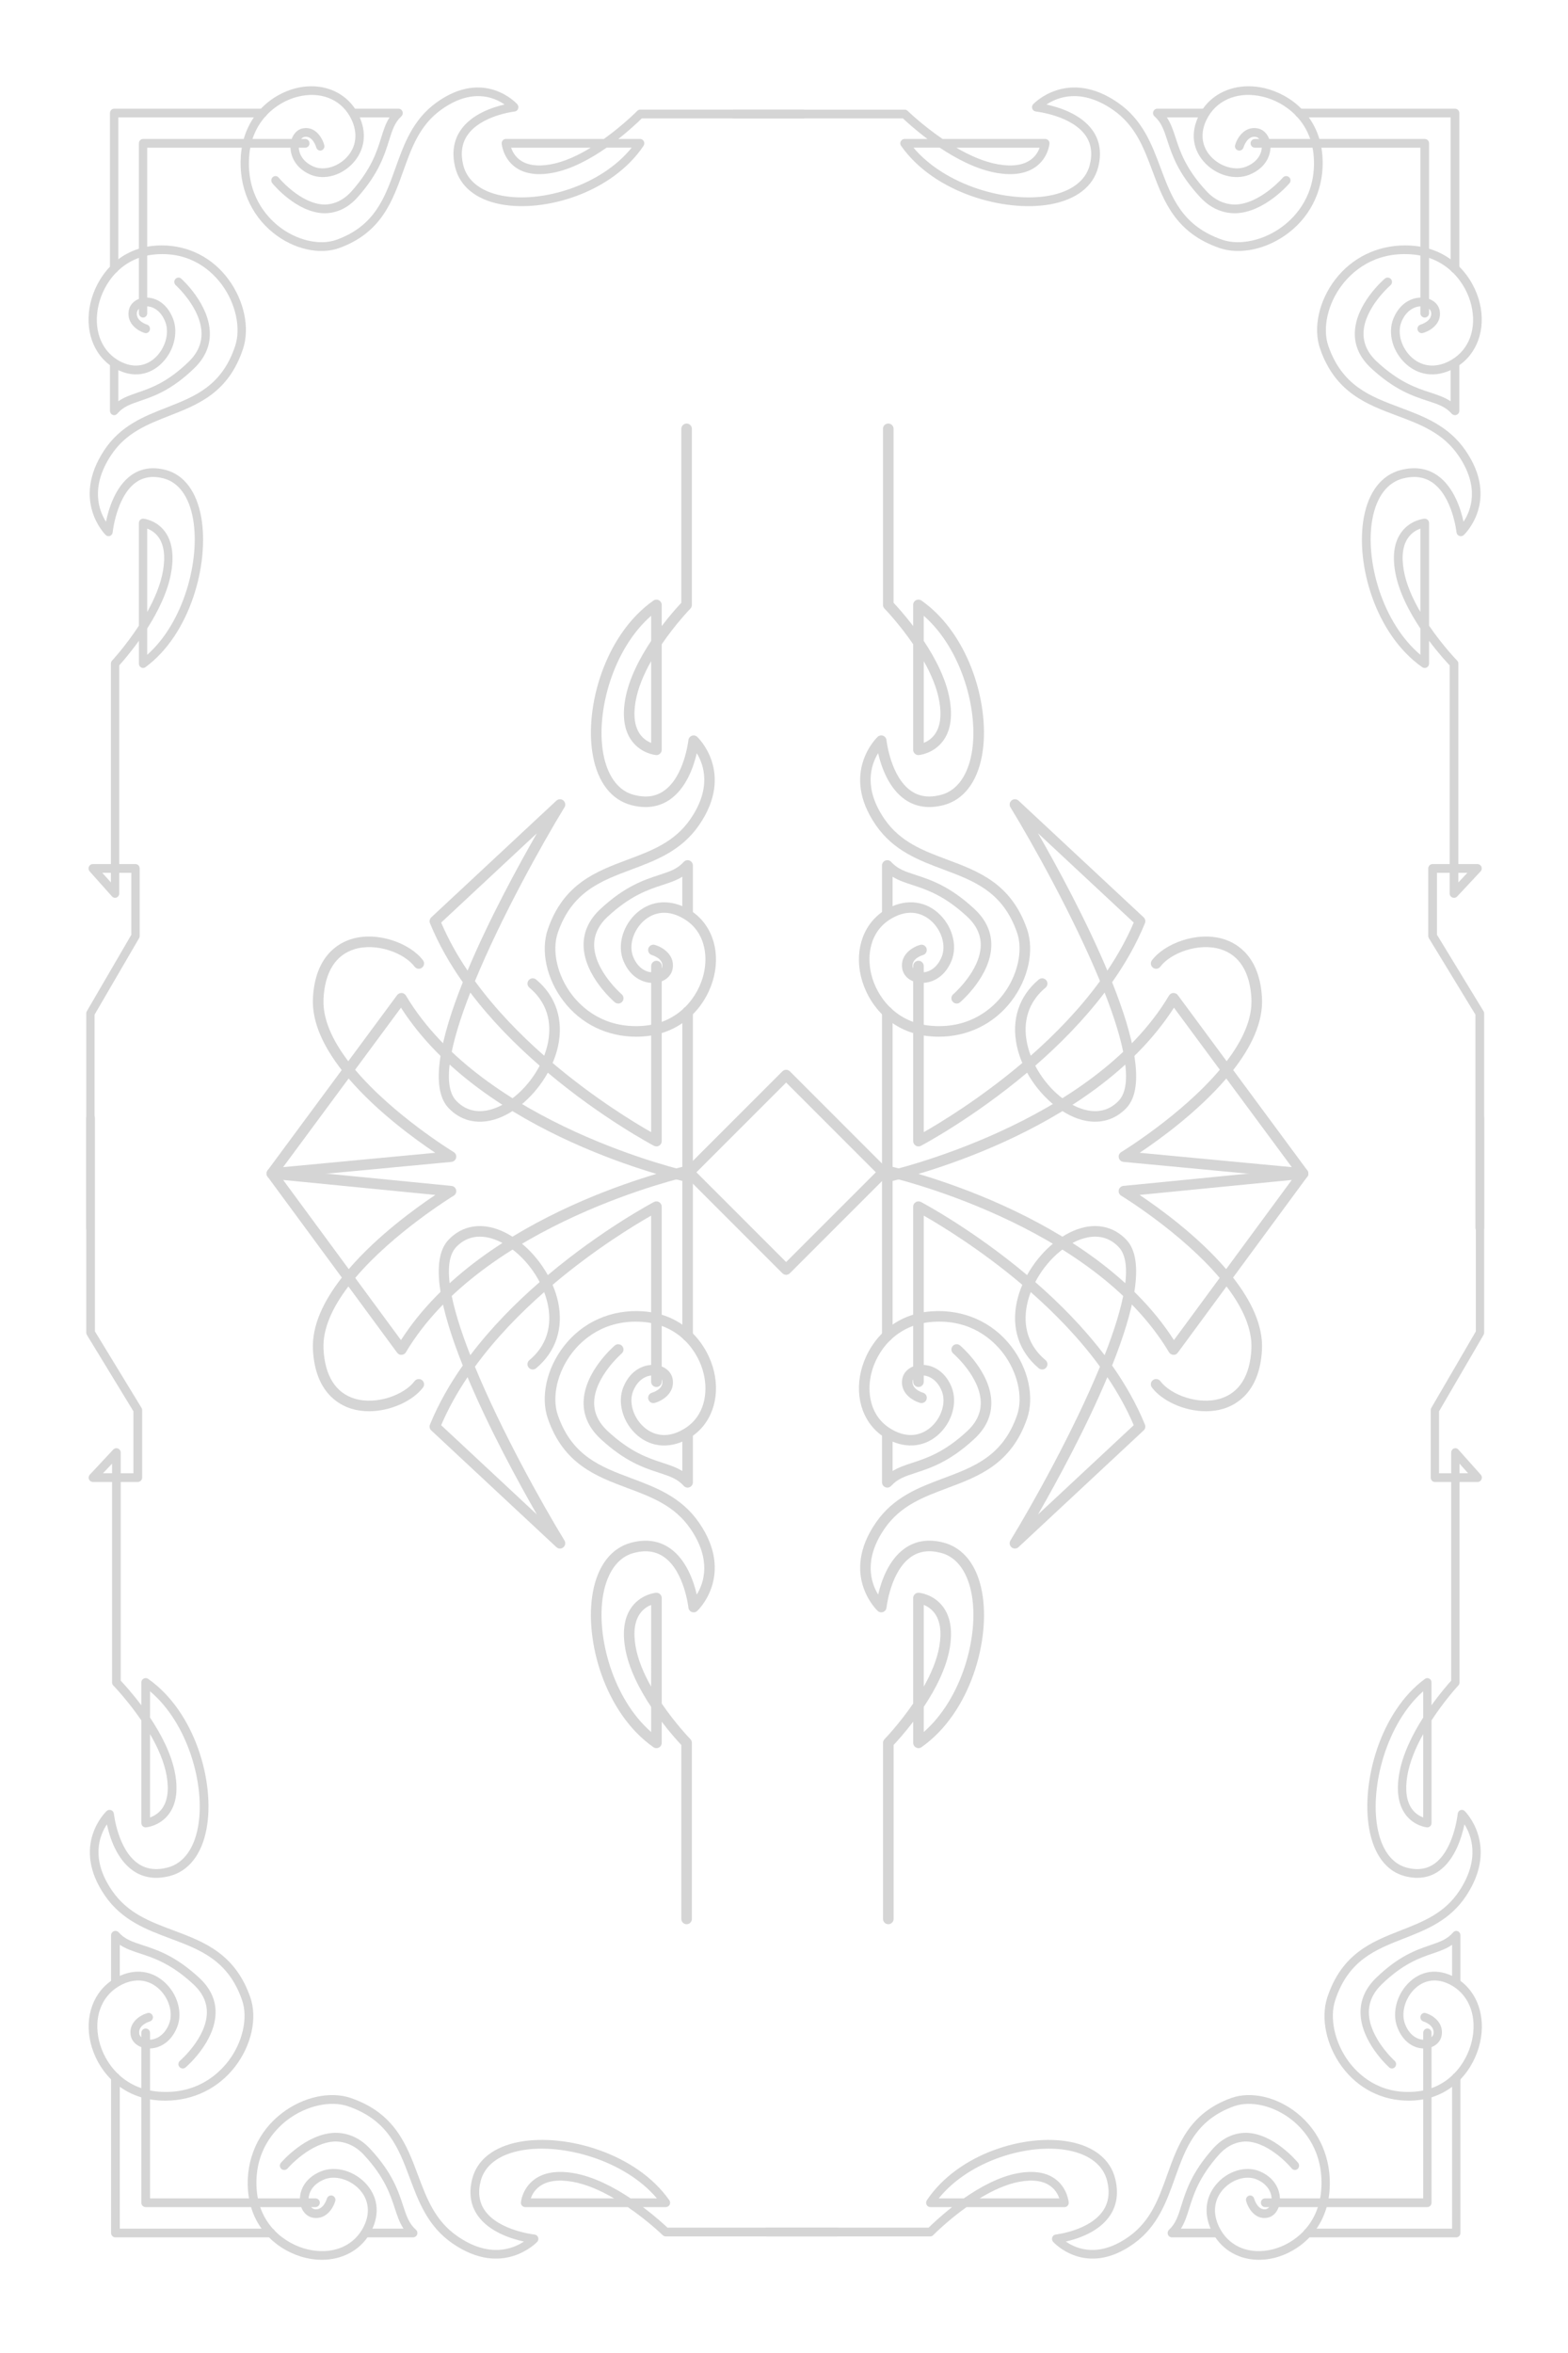 <svg width="200" height="300" viewBox="0 0 200 300" fill="none" xmlns="http://www.w3.org/2000/svg">
<path d="M21.093 267.825C20.805 267.825 20.515 267.816 20.223 267.796C15.03 267.428 12.309 263.61 11.558 260.452C10.752 257.073 11.933 253.872 14.563 252.299C16.79 250.972 19.09 251.089 20.874 252.622C22.633 254.133 23.352 256.603 22.579 258.493C21.684 260.691 19.916 261.307 18.673 261.152C17.59 261.025 16.801 260.358 16.664 259.457C16.407 257.793 17.953 256.901 18.804 256.661C19.099 256.575 19.404 256.75 19.488 257.045C19.571 257.338 19.401 257.645 19.107 257.729C19.044 257.748 17.591 258.182 17.762 259.288C17.82 259.676 18.239 259.981 18.803 260.05C19.656 260.145 20.891 259.693 21.552 258.076C22.138 256.638 21.536 254.657 20.15 253.465C18.752 252.264 16.924 252.186 15.132 253.256C12.892 254.593 11.937 257.252 12.638 260.196C13.303 262.987 15.709 266.363 20.302 266.687C25.121 267.034 27.89 264.395 29.118 262.794C30.952 260.4 31.661 257.274 30.876 255.013C29.112 249.918 25.523 248.578 21.725 247.156C18.698 246.024 15.57 244.854 13.395 241.705C8.951 235.274 13.554 230.941 13.601 230.899C13.755 230.757 13.979 230.715 14.173 230.788C14.369 230.864 14.506 231.042 14.528 231.252C14.533 231.297 15.036 235.808 17.599 237.59C18.638 238.313 19.904 238.487 21.359 238.113C23.356 237.601 24.74 235.76 25.258 232.926C26.224 227.644 23.983 219.717 19.138 215.634V218.985C20.555 221.11 21.916 223.692 22.353 226.235C22.727 228.401 22.439 230.117 21.501 231.337C20.366 232.812 18.702 232.975 18.63 232.982C18.474 232.994 18.321 232.942 18.206 232.838C18.091 232.733 18.026 232.584 18.026 232.428V219.341C16.271 216.772 14.482 214.929 14.45 214.895C14.348 214.792 14.292 214.652 14.292 214.506V188.949H11.863C11.642 188.949 11.441 188.818 11.353 188.615C11.264 188.413 11.306 188.176 11.456 188.015L14.441 184.82C14.597 184.654 14.839 184.6 15.05 184.683C15.263 184.766 15.401 184.972 15.401 185.2V187.838H17.018V179.936L11.077 170.187C11.026 170.1 11 170.002 11 169.902L11 142.557C11 142.249 11.247 142 11.556 142C11.862 142 12.111 142.249 12.111 142.557L12.111 169.75L18.051 179.499C18.103 179.584 18.131 179.684 18.131 179.783V188.395C18.131 188.702 17.881 188.95 17.574 188.95H15.402V214.284C15.798 214.702 16.85 215.847 18.026 217.417V214.506C18.026 214.299 18.142 214.109 18.326 214.014C18.509 213.917 18.73 213.933 18.901 214.052C24.886 218.251 27.429 227.222 26.352 233.127C25.752 236.412 24.078 238.564 21.636 239.19C19.848 239.646 18.276 239.415 16.963 238.499C14.873 237.045 13.983 234.224 13.633 232.598C12.698 234.005 11.502 237.008 14.31 241.074C16.287 243.936 19.12 244.995 22.116 246.116C25.988 247.565 29.991 249.063 31.927 254.65C32.841 257.29 32.084 260.751 30.001 263.472C27.855 266.268 24.644 267.825 21.093 267.825ZM19.138 221.093V231.722C19.574 231.563 20.169 231.252 20.631 230.646C21.364 229.681 21.574 228.261 21.259 226.424C20.949 224.624 20.117 222.773 19.138 221.093ZM13.141 187.837H14.292V186.608L13.141 187.837Z" fill="#D5D5D5"/>
<path d="M23.311 263.725C23.155 263.725 22.999 263.659 22.887 263.53C22.689 263.298 22.715 262.947 22.948 262.748C22.983 262.719 26.325 259.818 26.387 256.64C26.412 255.3 25.837 254.076 24.676 253C21.83 250.362 19.633 249.643 17.865 249.065C16.913 248.753 16.051 248.47 15.28 247.955V252.777C15.28 253.085 15.03 253.334 14.724 253.334C14.415 253.334 14.168 253.085 14.168 252.777V246.74C14.168 246.511 14.309 246.304 14.524 246.222C14.738 246.14 14.983 246.198 15.136 246.37C15.936 247.264 16.89 247.576 18.211 248.007C20.079 248.619 22.407 249.381 25.43 252.182C26.835 253.485 27.53 254.993 27.497 256.666C27.422 260.344 23.825 263.462 23.671 263.591C23.567 263.681 23.439 263.725 23.311 263.725Z" fill="#D5D5D5"/>
<path d="M40.237 281.397H18.582C18.273 281.397 18.026 281.148 18.026 280.84V259.185C18.026 258.877 18.273 258.629 18.582 258.629C18.888 258.629 19.138 258.877 19.138 259.185V280.286H40.238C40.544 280.286 40.794 280.534 40.794 280.841C40.794 281.149 40.543 281.397 40.237 281.397Z" fill="#D5D5D5"/>
<path d="M41.051 288.116C40.375 288.116 39.677 288.035 38.97 287.866C35.813 287.114 31.996 284.393 31.628 279.201C31.351 275.307 32.93 271.743 35.954 269.425C38.671 267.339 42.135 266.585 44.775 267.498C50.363 269.434 51.861 273.437 53.309 277.309C54.431 280.307 55.489 283.137 58.35 285.115C62.416 287.923 65.421 286.726 66.826 285.791C65.2 285.44 62.381 284.552 60.924 282.462C60.009 281.148 59.777 279.576 60.235 277.79C60.861 275.347 63.015 273.673 66.298 273.073C72.205 271.998 81.174 274.537 85.374 280.524C85.493 280.694 85.508 280.916 85.412 281.099C85.314 281.284 85.126 281.399 84.917 281.399H82.007C83.577 282.576 84.723 283.626 85.141 284.023H106.699C107.006 284.023 107.256 284.271 107.256 284.579C107.256 284.887 107.006 285.135 106.699 285.135H84.917C84.772 285.135 84.634 285.077 84.528 284.977C84.497 284.944 82.651 283.153 80.082 281.401H66.997C66.841 281.401 66.692 281.336 66.587 281.22C66.482 281.105 66.431 280.952 66.444 280.796C66.45 280.725 66.613 279.061 68.088 277.926C69.308 276.988 71.024 276.7 73.191 277.071C75.734 277.51 78.316 278.871 80.441 280.289H83.79C79.709 275.442 71.778 273.202 66.498 274.167C63.666 274.684 61.824 276.069 61.311 278.066C60.938 279.527 61.115 280.791 61.837 281.829C63.626 284.397 68.129 284.891 68.175 284.897C68.383 284.918 68.562 285.056 68.636 285.252C68.712 285.448 68.669 285.669 68.527 285.825C68.485 285.872 64.151 290.474 57.719 286.03C54.57 283.856 53.401 280.726 52.269 277.7C50.849 273.902 49.507 270.315 44.413 268.55C42.151 267.768 39.023 268.473 36.63 270.307C35.031 271.534 32.396 274.31 32.737 279.124C33.063 283.716 36.438 286.123 39.23 286.787C42.175 287.488 44.833 286.533 46.171 284.292C47.239 282.504 47.164 280.675 45.961 279.275C44.77 277.89 42.787 277.287 41.35 277.873C39.731 278.534 39.274 279.766 39.376 280.622C39.442 281.185 39.748 281.603 40.137 281.664C41.249 281.846 41.691 280.336 41.695 280.32C41.778 280.026 42.084 279.855 42.38 279.936C42.676 280.019 42.848 280.326 42.766 280.621C42.525 281.473 41.629 283.021 39.968 282.761C39.066 282.622 38.4 281.834 38.272 280.752C38.127 279.51 38.734 277.741 40.931 276.845C42.824 276.074 45.293 276.793 46.805 278.553C48.339 280.337 48.456 282.637 47.125 284.864C45.88 286.942 43.617 288.116 41.051 288.116ZM67.699 280.286H78.328C76.649 279.305 74.796 278.474 73.001 278.164C71.154 277.844 69.728 278.06 68.764 278.804C68.159 279.268 67.852 279.853 67.699 280.286Z" fill="#D5D5D5"/>
<path d="M52.683 285.255H46.646C46.34 285.255 46.089 285.007 46.089 284.7C46.089 284.392 46.34 284.143 46.646 284.143H51.469C50.952 283.371 50.669 282.51 50.359 281.557C49.78 279.791 49.061 277.591 46.425 274.748C45.347 273.587 44.09 273.049 42.783 273.036C39.606 273.099 36.704 276.44 36.676 276.474C36.475 276.706 36.124 276.732 35.892 276.534C35.66 276.335 35.632 275.985 35.832 275.752C35.962 275.599 39.077 272 42.756 271.926C44.428 271.927 45.937 272.588 47.239 273.993C50.041 277.016 50.802 279.344 51.414 281.212C51.846 282.532 52.157 283.485 53.052 284.286C53.224 284.44 53.283 284.683 53.2 284.899C53.12 285.113 52.913 285.255 52.683 285.255Z" fill="#D5D5D5"/>
<path d="M34.566 285.256H14.724C14.415 285.256 14.168 285.007 14.168 284.7V264.858C14.168 264.55 14.415 264.302 14.724 264.302C15.03 264.302 15.28 264.55 15.28 264.858V284.143H34.566C34.874 284.143 35.121 284.392 35.121 284.7C35.121 285.007 34.873 285.256 34.566 285.256Z" fill="#D5D5D5"/>
<path d="M179.66 267.825C179.936 267.825 180.213 267.816 180.491 267.796C185.455 267.428 188.056 263.61 188.774 260.452C189.544 257.073 188.415 253.872 185.901 252.299C183.772 250.972 181.574 251.089 179.869 252.622C178.188 254.133 177.5 256.603 178.239 258.493C179.094 260.691 180.784 261.307 181.973 261.152C183.008 261.025 183.762 260.358 183.893 259.457C184.138 257.793 182.661 256.901 181.847 256.661C181.566 256.575 181.275 256.75 181.194 257.045C181.114 257.338 181.277 257.645 181.558 257.729C181.618 257.748 183.007 258.182 182.844 259.288C182.788 259.676 182.388 259.981 181.848 260.05C181.034 260.145 179.853 259.693 179.222 258.076C178.661 256.638 179.237 254.657 180.561 253.465C181.898 252.264 183.644 252.186 185.357 253.256C187.498 254.593 188.411 257.252 187.741 260.196C187.106 262.987 184.806 266.363 180.416 266.687C175.81 267.034 173.164 264.395 171.99 262.794C170.236 260.4 169.559 257.274 170.31 255.013C171.996 249.918 175.426 248.578 179.056 247.156C181.949 246.024 184.939 244.854 187.017 241.705C191.265 235.274 186.866 230.941 186.82 230.899C186.673 230.757 186.459 230.715 186.274 230.788C186.086 230.864 185.955 231.042 185.934 231.252C185.93 231.297 185.449 235.808 183 237.59C182.007 238.313 180.797 238.487 179.406 238.113C177.497 237.601 176.174 235.76 175.679 232.926C174.756 227.644 176.897 219.717 181.529 215.634V218.985C180.174 221.11 178.873 223.692 178.455 226.235C178.098 228.401 178.373 230.117 179.27 231.337C180.355 232.812 181.945 232.975 182.014 232.982C182.163 232.994 182.309 232.942 182.419 232.838C182.529 232.733 182.592 232.584 182.592 232.428V219.341C184.268 216.772 185.978 214.929 186.009 214.895C186.106 214.792 186.16 214.652 186.16 214.506V188.949H188.482C188.693 188.949 188.885 188.818 188.969 188.615C189.054 188.413 189.015 188.176 188.87 188.015L186.018 184.82C185.869 184.654 185.638 184.6 185.436 184.683C185.232 184.766 185.1 184.972 185.1 185.2V187.838H183.554V179.936L189.233 170.187C189.282 170.1 189.307 170.002 189.307 169.902L189.307 142.557C189.307 142.249 189.07 142 188.776 142C188.483 142 188.245 142.249 188.245 142.557L188.245 169.75L182.567 179.499C182.518 179.584 182.491 179.684 182.491 179.783V188.395C182.491 188.702 182.73 188.95 183.023 188.95H185.099V214.284C184.721 214.702 183.715 215.847 182.591 217.417V214.506C182.591 214.299 182.481 214.109 182.304 214.014C182.13 213.917 181.918 213.933 181.754 214.052C176.034 218.251 173.604 227.222 174.634 233.127C175.207 236.412 176.807 238.564 179.141 239.19C180.85 239.646 182.352 239.415 183.607 238.499C185.604 237.045 186.455 234.224 186.79 232.598C187.684 234.005 188.827 237.008 186.143 241.074C184.253 243.936 181.546 244.995 178.682 246.116C174.982 247.565 171.155 249.063 169.304 254.65C168.431 257.29 169.155 260.751 171.146 263.472C173.197 266.268 176.266 267.825 179.66 267.825ZM181.529 221.093V231.722C181.111 231.563 180.543 231.252 180.102 230.646C179.401 229.681 179.2 228.261 179.501 226.424C179.797 224.624 180.593 222.773 181.529 221.093ZM187.26 187.837H186.16V186.608L187.26 187.837Z" fill="#D5D5D5"/>
<path d="M177.54 263.725C177.689 263.725 177.838 263.659 177.945 263.53C178.135 263.298 178.109 262.947 177.886 262.748C177.853 262.719 174.659 259.818 174.6 256.64C174.576 255.3 175.126 254.076 176.235 253C178.955 250.362 181.056 249.643 182.745 249.065C183.655 248.753 184.479 248.47 185.216 247.955V252.777C185.216 253.085 185.455 253.334 185.748 253.334C186.043 253.334 186.279 253.085 186.279 252.777V246.74C186.279 246.511 186.144 246.304 185.938 246.222C185.733 246.14 185.499 246.198 185.353 246.37C184.589 247.264 183.677 247.576 182.414 248.007C180.629 248.619 178.404 249.381 175.515 252.182C174.172 253.485 173.507 254.993 173.539 256.666C173.611 260.344 177.049 263.462 177.196 263.591C177.296 263.681 177.418 263.725 177.54 263.725Z" fill="#D5D5D5"/>
<path d="M161.362 281.397H182.06C182.355 281.397 182.592 281.148 182.592 280.84V259.185C182.592 258.877 182.355 258.629 182.06 258.629C181.768 258.629 181.529 258.877 181.529 259.185V280.286H161.361C161.068 280.286 160.83 280.534 160.83 280.841C160.83 281.149 161.069 281.397 161.362 281.397Z" fill="#D5D5D5"/>
<path d="M160.584 288.116C161.231 288.116 161.897 288.035 162.573 287.866C165.591 287.114 169.239 284.393 169.591 279.201C169.855 275.307 168.347 271.743 165.456 269.425C162.859 267.339 159.548 266.585 157.025 267.498C151.684 269.434 150.252 273.437 148.868 277.309C147.796 280.307 146.784 283.137 144.05 285.115C140.163 287.923 137.292 286.726 135.948 285.791C137.503 285.44 140.198 284.552 141.59 282.462C142.464 281.148 142.686 279.576 142.249 277.79C141.65 275.347 139.592 273.673 136.454 273.073C130.808 271.998 122.235 274.537 118.221 280.524C118.107 280.694 118.093 280.916 118.185 281.099C118.278 281.284 118.458 281.399 118.657 281.399H121.439C119.938 282.576 118.843 283.626 118.444 284.023H97.839C97.546 284.023 97.307 284.271 97.307 284.579C97.307 284.887 97.546 285.135 97.839 285.135H118.657C118.796 285.135 118.928 285.077 119.029 284.977C119.059 284.944 120.823 283.153 123.279 281.401H135.785C135.934 281.401 136.077 281.336 136.177 281.22C136.277 281.105 136.327 280.952 136.314 280.796C136.309 280.725 136.152 279.061 134.743 277.926C133.577 276.988 131.936 276.7 129.865 277.071C127.435 277.51 124.967 278.871 122.936 280.289H119.735C123.636 275.442 131.215 273.202 136.262 274.167C138.969 274.684 140.73 276.069 141.22 278.066C141.576 279.527 141.408 280.791 140.717 281.829C139.008 284.397 134.703 284.891 134.66 284.897C134.46 284.918 134.29 285.056 134.219 285.252C134.147 285.448 134.187 285.669 134.323 285.825C134.363 285.872 138.506 290.474 144.653 286.03C147.662 283.856 148.781 280.726 149.863 277.7C151.22 273.902 152.502 270.315 157.371 268.55C159.533 267.768 162.522 268.473 164.809 270.307C166.338 271.534 168.857 274.31 168.53 279.124C168.219 283.716 164.993 286.123 162.325 286.787C159.51 287.488 156.97 286.533 155.691 284.292C154.669 282.504 154.741 280.675 155.892 279.275C157.03 277.89 158.925 277.287 160.298 277.873C161.846 278.534 162.282 279.766 162.186 280.622C162.122 281.185 161.83 281.603 161.458 281.664C160.395 281.846 159.972 280.336 159.968 280.32C159.89 280.026 159.597 279.855 159.314 279.936C159.031 280.019 158.867 280.326 158.945 280.621C159.176 281.473 160.032 283.021 161.619 282.761C162.481 282.622 163.118 281.834 163.24 280.752C163.379 279.51 162.799 277.741 160.699 276.845C158.889 276.074 156.53 276.793 155.085 278.553C153.619 280.337 153.507 282.637 154.778 284.864C155.969 286.942 158.132 288.116 160.584 288.116ZM135.115 280.286H124.956C126.56 279.305 128.331 278.474 130.047 278.164C131.812 277.844 133.176 278.06 134.096 278.804C134.675 279.268 134.968 279.853 135.115 280.286Z" fill="#D5D5D5"/>
<path d="M149.466 285.255H155.237C155.53 285.255 155.769 285.007 155.769 284.7C155.769 284.392 155.53 284.143 155.237 284.143H150.627C151.121 283.371 151.391 282.51 151.688 281.557C152.241 279.791 152.928 277.591 155.448 274.748C156.478 273.587 157.679 273.049 158.929 273.036C161.966 273.099 164.739 276.44 164.766 276.474C164.957 276.706 165.293 276.732 165.515 276.534C165.737 276.335 165.763 275.985 165.573 275.752C165.449 275.599 162.471 272 158.955 271.926C157.357 271.927 155.915 272.588 154.669 273.993C151.992 277.016 151.264 279.344 150.679 281.212C150.267 282.532 149.969 283.485 149.113 284.286C148.949 284.44 148.893 284.683 148.972 284.899C149.049 285.113 149.246 285.255 149.466 285.255Z" fill="#D5D5D5"/>
<path d="M166.783 285.256H185.748C186.043 285.256 186.279 285.007 186.279 284.7V264.858C186.279 264.55 186.043 264.302 185.748 264.302C185.455 264.302 185.216 264.55 185.216 264.858V284.143H166.783C166.488 284.143 166.252 284.392 166.252 284.7C166.252 285.007 166.489 285.256 166.783 285.256Z" fill="#D5D5D5"/>
<path d="M179.213 31.291C179.502 31.291 179.792 31.3 180.084 31.32C185.276 31.688 187.998 35.506 188.749 38.664C189.555 42.044 188.374 45.244 185.744 46.817C183.516 48.144 181.217 48.027 179.433 46.494C177.674 44.983 176.954 42.513 177.727 40.623C178.622 38.425 180.39 37.809 181.633 37.964C182.717 38.091 183.505 38.758 183.642 39.659C183.899 41.323 182.354 42.215 181.502 42.455C181.208 42.541 180.903 42.366 180.819 42.071C180.735 41.778 180.906 41.471 181.2 41.387C181.262 41.368 182.716 40.934 182.545 39.828C182.487 39.44 182.068 39.135 181.503 39.066C180.651 38.971 179.416 39.423 178.755 41.04C178.169 42.478 178.771 44.459 180.157 45.651C181.555 46.852 183.382 46.93 185.174 45.86C187.415 44.523 188.37 41.864 187.669 38.92C187.004 36.129 184.598 32.753 180.005 32.428C175.185 32.082 172.417 34.721 171.189 36.322C169.354 38.716 168.646 41.842 169.431 44.103C171.195 49.198 174.783 50.538 178.581 51.96C181.608 53.092 184.737 54.262 186.912 57.411C191.355 63.842 186.753 68.175 186.705 68.217C186.551 68.359 186.327 68.401 186.134 68.328C185.937 68.252 185.8 68.074 185.778 67.864C185.774 67.819 185.271 63.308 182.708 61.526C181.669 60.803 180.403 60.63 178.948 61.002C176.95 61.516 175.566 63.356 175.048 66.189C174.083 71.472 176.323 79.399 181.169 83.482L181.169 80.131C179.751 78.006 178.391 75.424 177.953 72.88C177.579 70.715 177.867 68.999 178.806 67.779C179.941 66.304 181.605 66.141 181.677 66.134C181.833 66.122 181.986 66.174 182.101 66.278C182.216 66.383 182.281 66.532 182.281 66.688L182.281 79.775C184.035 82.344 185.824 84.187 185.857 84.221C185.958 84.324 186.015 84.464 186.015 84.61L186.015 110.167L188.443 110.167C188.665 110.167 188.865 110.298 188.953 110.501C189.043 110.703 189.001 110.94 188.85 111.101L185.866 114.296C185.71 114.462 185.468 114.516 185.257 114.433C185.043 114.35 184.905 114.144 184.905 113.916L184.905 111.278L183.288 111.278L183.288 119.18L189.229 128.929C189.281 129.016 189.307 129.114 189.307 129.214L189.307 156.559C189.307 156.867 189.06 157.116 188.751 157.116C188.444 157.116 188.195 156.867 188.195 156.559L188.195 129.366L182.255 119.617C182.204 119.532 182.176 119.432 182.176 119.333L182.176 110.721C182.176 110.414 182.426 110.166 182.733 110.166L184.904 110.166L184.904 84.832C184.509 84.414 183.457 83.269 182.28 81.699L182.28 84.61C182.28 84.817 182.165 85.007 181.981 85.102C181.798 85.199 181.577 85.183 181.405 85.064C175.42 80.865 172.878 71.894 173.955 65.989C174.554 62.704 176.229 60.552 178.671 59.926C180.459 59.47 182.03 59.701 183.344 60.617C185.433 62.071 186.323 64.892 186.673 66.518C187.609 65.111 188.805 62.108 185.997 58.042C184.019 55.18 181.187 54.121 178.191 53C174.319 51.551 170.316 50.053 168.379 44.466C167.465 41.826 168.222 38.365 170.306 35.644C172.452 32.848 175.663 31.291 179.213 31.291ZM181.169 78.023L181.169 67.394C180.732 67.553 180.138 67.864 179.676 68.471C178.943 69.435 178.732 70.855 179.048 72.692C179.357 74.492 180.19 76.343 181.169 78.023ZM187.166 111.279L186.015 111.279L186.015 112.508L187.166 111.279Z" fill="#D5D5D5"/>
<path d="M176.996 35.391C177.152 35.391 177.307 35.457 177.42 35.586C177.618 35.818 177.591 36.169 177.358 36.368C177.323 36.397 173.982 39.298 173.919 42.476C173.894 43.816 174.47 45.04 175.631 46.116C178.476 48.753 180.674 49.473 182.442 50.051C183.393 50.363 184.256 50.645 185.026 51.161L185.026 46.339C185.026 46.031 185.276 45.782 185.583 45.782C185.892 45.782 186.139 46.031 186.139 46.339L186.139 52.376C186.139 52.605 185.998 52.812 185.782 52.894C185.568 52.976 185.323 52.917 185.17 52.746C184.371 51.852 183.416 51.54 182.096 51.109C180.227 50.497 177.9 49.735 174.877 46.934C173.472 45.631 172.776 44.123 172.81 42.45C172.884 38.772 176.482 35.654 176.636 35.525C176.74 35.435 176.868 35.391 176.996 35.391Z" fill="#D5D5D5"/>
<path d="M160.07 17.719L181.725 17.719C182.033 17.719 182.281 17.968 182.281 18.276L182.281 39.931C182.281 40.239 182.033 40.487 181.725 40.487C181.419 40.487 181.169 40.239 181.169 39.931L181.169 18.83L160.069 18.83C159.762 18.83 159.512 18.582 159.512 18.274C159.512 17.967 159.763 17.719 160.07 17.719Z" fill="#D5D5D5"/>
<path d="M159.255 11C159.932 11 160.629 11.081 161.337 11.25C164.494 12.002 168.311 14.723 168.679 19.915C168.956 23.809 167.377 27.373 164.353 29.691C161.635 31.777 158.172 32.531 155.532 31.618C149.944 29.682 148.446 25.679 146.997 21.807C145.876 18.809 144.817 15.979 141.956 14.001C137.89 11.193 134.886 12.39 133.48 13.325C135.106 13.676 137.926 14.564 139.382 16.654C140.297 17.968 140.529 19.541 140.072 21.326C139.446 23.769 137.292 25.443 134.009 26.043C128.102 27.118 119.133 24.579 114.933 18.592C114.814 18.422 114.799 18.2 114.895 18.017C114.992 17.832 115.181 17.717 115.389 17.717L118.299 17.717C116.73 16.54 115.584 15.49 115.166 15.093L93.608 15.093C93.301 15.093 93.051 14.845 93.051 14.537C93.051 14.229 93.301 13.982 93.608 13.982L115.389 13.982C115.534 13.982 115.673 14.039 115.778 14.139C115.81 14.172 117.655 15.963 120.225 17.715L133.309 17.715C133.465 17.715 133.615 17.78 133.719 17.895C133.824 18.011 133.876 18.164 133.863 18.32C133.857 18.391 133.693 20.055 132.219 21.191C130.999 22.128 129.282 22.416 127.115 22.045C124.573 21.606 121.991 20.245 119.866 18.827L116.516 18.827C120.598 23.674 128.528 25.914 133.809 24.949C136.64 24.432 138.483 23.047 138.995 21.05C139.369 19.589 139.192 18.325 138.47 17.287C136.681 14.719 132.177 14.225 132.132 14.219C131.923 14.198 131.745 14.06 131.67 13.864C131.595 13.668 131.638 13.447 131.78 13.291C131.821 13.244 136.156 8.642 142.587 13.086C145.736 15.26 146.906 18.39 148.038 21.416C149.458 25.214 150.799 28.801 155.894 30.566C158.156 31.348 161.283 30.643 163.676 28.809C165.276 27.582 167.911 24.806 167.569 19.992C167.244 15.4 163.869 12.993 161.077 12.329C158.132 11.628 155.474 12.582 154.136 14.824C153.067 16.612 153.143 18.441 154.346 19.841C155.537 21.226 157.52 21.829 158.957 21.243C160.576 20.582 161.032 19.35 160.931 18.494C160.865 17.931 160.559 17.513 160.17 17.452C159.058 17.27 158.615 18.78 158.611 18.796C158.529 19.09 158.222 19.261 157.927 19.18C157.63 19.097 157.458 18.791 157.541 18.495C157.782 17.643 158.678 16.095 160.339 16.355C161.241 16.494 161.906 17.282 162.034 18.364C162.18 19.606 161.573 21.375 159.375 22.271C157.482 23.042 155.014 22.323 153.502 20.563C151.968 18.779 151.851 16.479 153.181 14.252C154.426 12.174 156.69 11 159.255 11ZM132.608 18.83L121.979 18.83C123.658 19.811 125.51 20.642 127.306 20.952C129.152 21.272 130.579 21.055 131.542 20.312C132.148 19.848 132.454 19.263 132.608 18.83Z" fill="#D5D5D5"/>
<path d="M147.623 13.86L153.661 13.86C153.967 13.86 154.217 14.108 154.217 14.416C154.217 14.724 153.967 14.973 153.661 14.973L148.838 14.973C149.355 15.745 149.637 16.606 149.948 17.559C150.526 19.325 151.246 21.525 153.882 24.368C154.959 25.529 156.216 26.067 157.524 26.08C160.701 26.017 163.603 22.676 163.631 22.642C163.831 22.41 164.182 22.384 164.414 22.581C164.647 22.781 164.674 23.131 164.475 23.364C164.345 23.517 161.23 27.116 157.551 27.19C155.879 27.189 154.37 26.528 153.067 25.123C150.265 22.1 149.504 19.772 148.892 17.904C148.461 16.584 148.149 15.63 147.254 14.83C147.083 14.676 147.024 14.433 147.106 14.217C147.187 14.003 147.393 13.86 147.623 13.86Z" fill="#D5D5D5"/>
<path d="M165.741 13.86L185.583 13.86C185.892 13.86 186.139 14.108 186.139 14.416L186.139 34.258C186.139 34.566 185.892 34.814 185.583 34.814C185.276 34.814 185.026 34.566 185.026 34.258L185.026 14.973L165.741 14.973C165.432 14.973 165.185 14.724 165.185 14.416C165.185 14.108 165.433 13.86 165.741 13.86Z" fill="#D5D5D5"/>
<path d="M20.647 31.291C20.371 31.291 20.094 31.3 19.815 31.32C14.852 31.688 12.251 35.506 11.533 38.664C10.763 42.044 11.891 45.244 14.405 46.817C16.534 48.144 18.732 48.027 20.437 46.494C22.119 44.983 22.806 42.513 22.067 40.623C21.212 38.425 19.522 37.809 18.334 37.964C17.299 38.091 16.545 38.758 16.414 39.659C16.168 41.323 17.646 42.215 18.459 42.455C18.741 42.541 19.032 42.366 19.113 42.071C19.192 41.778 19.029 41.471 18.748 41.387C18.689 41.368 17.299 40.934 17.463 39.828C17.518 39.44 17.919 39.135 18.458 39.066C19.273 38.971 20.453 39.423 21.085 41.04C21.645 42.478 21.07 44.459 19.745 45.651C18.409 46.852 16.662 46.93 14.95 45.86C12.808 44.523 11.895 41.864 12.566 38.92C13.201 36.129 15.501 32.753 19.89 32.428C24.497 32.082 27.143 34.721 28.317 36.322C30.07 38.716 30.747 41.842 29.997 44.103C28.311 49.198 24.881 50.538 21.251 51.96C18.358 53.092 15.368 54.262 13.289 57.411C9.042 63.842 13.441 68.175 13.486 68.217C13.633 68.359 13.848 68.401 14.033 68.328C14.22 68.252 14.351 68.074 14.372 67.864C14.377 67.819 14.858 63.308 17.307 61.526C18.3 60.803 19.51 60.63 20.901 61.002C22.81 61.516 24.133 63.356 24.628 66.189C25.55 71.472 23.409 79.399 18.778 83.482L18.778 80.131C20.133 78.006 21.433 75.424 21.851 72.88C22.209 70.715 21.934 68.999 21.037 67.779C19.952 66.304 18.362 66.141 18.292 66.134C18.143 66.122 17.997 66.174 17.887 66.278C17.777 66.383 17.715 66.532 17.715 66.688L17.715 79.775C16.038 82.344 14.329 84.187 14.297 84.221C14.2 84.324 14.146 84.464 14.146 84.61L14.146 110.167L11.825 110.167C11.614 110.167 11.422 110.298 11.338 110.501C11.252 110.703 11.292 110.94 11.436 111.101L14.289 114.296C14.438 114.462 14.669 114.516 14.871 114.433C15.075 114.35 15.207 114.144 15.207 113.916L15.207 111.278L16.752 111.278L16.752 119.18L11.074 128.929C11.025 129.016 11 129.114 11 129.214L11 156.559C11 156.867 11.236 157.116 11.531 157.116C11.824 157.116 12.062 156.867 12.062 156.559L12.062 129.366L17.739 119.617C17.789 119.532 17.815 119.432 17.815 119.333L17.815 110.721C17.815 110.414 17.576 110.166 17.283 110.166L15.208 110.166L15.208 84.832C15.586 84.414 16.591 83.269 17.716 81.699L17.716 84.61C17.716 84.817 17.826 85.007 18.002 85.102C18.177 85.199 18.388 85.183 18.552 85.064C24.272 80.865 26.703 71.894 25.673 65.989C25.1 62.704 23.499 60.552 21.166 59.926C19.457 59.47 17.955 59.701 16.699 60.617C14.702 62.071 13.852 64.892 13.517 66.518C12.623 65.111 11.48 62.108 14.164 58.042C16.053 55.18 18.761 54.121 21.625 53C25.325 51.551 29.151 50.053 31.002 44.466C31.876 41.826 31.152 38.365 29.161 35.644C27.11 32.848 24.041 31.291 20.647 31.291ZM18.778 78.023L18.778 67.394C19.195 67.553 19.763 67.864 20.205 68.471C20.906 69.435 21.107 70.855 20.805 72.692C20.509 74.492 19.714 76.343 18.778 78.023ZM13.046 111.279L14.146 111.279L14.146 112.508L13.046 111.279Z" fill="#D5D5D5"/>
<path d="M22.766 35.391C22.617 35.391 22.469 35.457 22.361 35.586C22.172 35.818 22.197 36.169 22.42 36.368C22.453 36.397 25.647 39.298 25.707 42.476C25.731 43.816 25.181 45.04 24.071 46.116C21.352 48.754 19.251 49.473 17.561 50.051C16.652 50.363 15.828 50.645 15.091 51.161L15.091 46.339C15.091 46.031 14.852 45.782 14.559 45.782C14.264 45.782 14.028 46.031 14.028 46.339L14.028 52.376C14.028 52.605 14.162 52.812 14.368 52.894C14.573 52.976 14.807 52.917 14.953 52.746C15.718 51.852 16.63 51.54 17.892 51.109C19.678 50.497 21.902 49.735 24.792 46.934C26.135 45.631 26.799 44.123 26.767 42.45C26.696 38.772 23.258 35.654 23.111 35.525C23.011 35.435 22.889 35.391 22.766 35.391Z" fill="#D5D5D5"/>
<path d="M38.944 17.719L18.247 17.719C17.952 17.719 17.715 17.968 17.715 18.276L17.715 39.931C17.715 40.239 17.952 40.487 18.247 40.487C18.539 40.487 18.778 40.239 18.778 39.931L18.778 18.83L38.945 18.83C39.238 18.83 39.477 18.582 39.477 18.274C39.477 17.967 39.237 17.719 38.944 17.719Z" fill="#D5D5D5"/>
<path d="M39.723 11C39.076 11 38.409 11.081 37.733 11.25C34.716 12.002 31.068 14.723 30.716 19.915C30.451 23.809 31.96 27.372 34.85 29.691C37.448 31.777 40.758 32.531 43.282 31.618C48.622 29.682 50.054 25.679 51.439 21.806C52.51 18.809 53.522 15.979 56.257 14.001C60.143 11.193 63.014 12.39 64.358 13.325C62.804 13.676 60.109 14.564 58.717 16.654C57.843 17.968 57.621 19.541 58.058 21.326C58.656 23.769 60.715 25.443 63.853 26.043C69.499 27.117 78.072 24.579 82.086 18.592C82.199 18.422 82.214 18.2 82.122 18.017C82.029 17.832 81.849 17.717 81.649 17.717L78.868 17.717C80.368 16.54 81.463 15.489 81.863 15.093L102.468 15.093C102.761 15.093 103 14.845 103 14.537C103 14.229 102.761 13.981 102.468 13.981L81.649 13.981C81.511 13.981 81.378 14.039 81.278 14.139C81.247 14.172 79.484 15.963 77.027 17.715L64.521 17.715C64.373 17.715 64.229 17.78 64.13 17.895C64.029 18.011 63.98 18.164 63.992 18.32C63.998 18.391 64.154 20.055 65.564 21.19C66.73 22.128 68.371 22.416 70.442 22.045C72.872 21.606 75.34 20.245 77.371 18.827L80.572 18.827C76.671 23.674 69.091 25.914 64.044 24.949C61.338 24.432 59.577 23.047 59.087 21.049C58.73 19.589 58.899 18.325 59.589 17.287C61.299 14.719 65.603 14.225 65.647 14.219C65.846 14.198 66.017 14.06 66.088 13.864C66.16 13.668 66.119 13.447 65.984 13.291C65.944 13.244 61.801 8.642 55.654 13.085C52.644 15.26 51.526 18.39 50.444 21.416C49.087 25.214 47.805 28.801 42.935 30.566C40.773 31.348 37.784 30.643 35.497 28.809C33.968 27.582 31.45 24.806 31.776 19.992C32.087 15.4 35.313 12.993 37.982 12.329C40.796 11.628 43.337 12.582 44.616 14.824C45.637 16.612 45.565 18.441 44.415 19.841C43.277 21.226 41.381 21.829 40.008 21.243C38.461 20.582 38.024 19.35 38.121 18.494C38.185 17.931 38.477 17.512 38.848 17.452C39.911 17.27 40.334 18.78 40.338 18.796C40.417 19.09 40.71 19.261 40.992 19.18C41.276 19.097 41.44 18.79 41.361 18.495C41.131 17.643 40.275 16.095 38.687 16.355C37.825 16.494 37.189 17.282 37.067 18.364C36.927 19.606 37.508 21.375 39.608 22.271C41.417 23.042 43.777 22.323 45.222 20.563C46.688 18.779 46.8 16.479 45.528 14.252C44.338 12.174 42.175 11 39.723 11ZM65.192 18.83L75.351 18.83C73.746 19.811 71.976 20.642 70.26 20.952C68.495 21.272 67.131 21.055 66.21 20.312C65.632 19.848 65.339 19.263 65.192 18.83Z" fill="#D5D5D5"/>
<path d="M50.84 13.861L45.07 13.861C44.777 13.861 44.538 14.108 44.538 14.416C44.538 14.724 44.777 14.973 45.07 14.973L49.68 14.973C49.186 15.745 48.915 16.606 48.619 17.559C48.066 19.325 47.378 21.525 44.859 24.368C43.829 25.529 42.627 26.067 41.377 26.08C38.341 26.017 35.567 22.676 35.541 22.642C35.349 22.41 35.014 22.384 34.792 22.581C34.57 22.781 34.543 23.131 34.734 23.364C34.858 23.517 37.836 27.116 41.352 27.19C42.95 27.189 44.392 26.528 45.637 25.123C48.315 22.1 49.042 19.772 49.627 17.904C50.04 16.584 50.338 15.63 51.193 14.83C51.357 14.676 51.413 14.433 51.334 14.217C51.258 14.003 51.06 13.861 50.84 13.861Z" fill="#D5D5D5"/>
<path d="M33.524 13.86L14.559 13.86C14.264 13.86 14.028 14.108 14.028 14.416L14.028 34.258C14.028 34.566 14.264 34.814 14.559 34.814C14.852 34.814 15.091 34.566 15.091 34.258L15.091 14.973L33.524 14.973C33.819 14.973 34.055 14.724 34.055 14.416C34.055 14.108 33.818 13.86 33.524 13.86Z" fill="#D5D5D5"/>
<path d="M119.742 132.176C119.441 132.176 119.141 132.165 118.836 132.144C113.432 131.762 110.597 127.787 109.815 124.5C108.973 120.971 110.207 117.629 112.958 115.986C115.258 114.613 117.733 114.741 119.58 116.327C121.426 117.913 122.177 120.508 121.367 122.496C120.421 124.813 118.548 125.45 117.234 125.298C116.071 125.161 115.223 124.442 115.074 123.465C114.798 121.68 116.446 120.725 117.354 120.47C117.715 120.371 118.085 120.578 118.185 120.937C118.286 121.296 118.076 121.667 117.72 121.768C117.644 121.791 116.244 122.215 116.405 123.261C116.461 123.616 116.856 123.895 117.39 123.959C118.243 124.064 119.459 123.602 120.117 121.986C120.706 120.543 120.096 118.55 118.699 117.349C117.873 116.639 116.118 115.67 113.648 117.143C110.936 118.764 110.566 121.842 111.125 124.187C111.803 127.029 114.253 130.468 118.929 130.799C123.851 131.143 126.675 128.458 127.926 126.826C129.8 124.385 130.52 121.201 129.724 118.901C127.92 113.696 124.245 112.321 120.353 110.866C117.22 109.694 113.981 108.483 111.721 105.212C107.093 98.511 111.899 93.987 111.948 93.942C112.137 93.77 112.406 93.719 112.642 93.809C112.88 93.899 113.046 94.116 113.073 94.369C113.078 94.416 113.592 99.02 116.196 100.829C117.253 101.565 118.493 101.738 119.986 101.354C122.708 100.658 123.626 97.759 123.929 96.091C124.907 90.737 122.673 82.732 117.822 78.508V81.707C119.283 83.902 120.686 86.568 121.136 89.195C121.525 91.455 121.223 93.25 120.238 94.531C119.04 96.087 117.282 96.26 117.207 96.266C117.016 96.289 116.832 96.219 116.692 96.09C116.553 95.964 116.473 95.782 116.473 95.594V82.134C114.678 79.51 112.851 77.629 112.819 77.595C112.693 77.469 112.626 77.3 112.626 77.123V54.675C112.626 54.302 112.926 54 113.3 54C113.672 54 113.976 54.302 113.976 54.675V76.852C114.381 77.283 115.36 78.354 116.474 79.817V77.123C116.474 76.871 116.614 76.641 116.838 76.524C117.06 76.409 117.33 76.427 117.536 76.57C123.738 80.921 126.373 90.216 125.256 96.331C124.63 99.757 122.877 102.003 120.321 102.658C118.449 103.135 116.8 102.892 115.421 101.931C113.34 100.482 112.403 97.743 112.002 96.028C111.084 97.528 110.099 100.492 112.829 104.444C114.849 107.367 117.753 108.453 120.825 109.602C124.838 111.103 128.987 112.655 130.998 118.458C131.949 121.209 131.165 124.815 128.998 127.645C126.771 130.557 123.433 132.176 119.742 132.176ZM117.826 84.291V94.718C118.245 94.547 118.769 94.241 119.185 93.692C119.92 92.723 120.131 91.286 119.811 89.423C119.514 87.697 118.748 85.923 117.826 84.291Z" fill="#D5D5D5"/>
<path d="M122.027 127.949C121.835 127.949 121.648 127.87 121.513 127.714C121.271 127.431 121.304 127.005 121.587 126.763C121.621 126.734 125.031 123.774 125.095 120.545C125.12 119.194 124.537 117.957 123.362 116.868C120.448 114.167 118.195 113.429 116.383 112.835C115.455 112.533 114.614 112.257 113.849 111.782V116.567C113.849 116.94 113.548 117.241 113.175 117.241C112.802 117.241 112.5 116.94 112.5 116.567V110.344C112.5 110.065 112.673 109.815 112.934 109.715C113.196 109.617 113.489 109.688 113.676 109.895C114.483 110.797 115.454 111.115 116.8 111.554C118.735 112.188 121.147 112.977 124.277 115.879C125.75 117.242 126.476 118.823 126.441 120.576C126.364 124.412 122.62 127.652 122.461 127.788C122.336 127.896 122.181 127.949 122.027 127.949Z" fill="#D5D5D5"/>
<path d="M117.153 146.163C117.031 146.163 116.911 146.131 116.803 146.066C116.6 145.943 116.478 145.725 116.478 145.489V123.17C116.478 122.797 116.779 122.496 117.153 122.496C117.525 122.496 117.827 122.797 117.827 123.17V144.346C119.915 143.157 125.031 140.069 130.397 135.525C130.095 134.82 129.86 134.098 129.703 133.373C128.98 130.014 129.971 127 132.496 124.887C132.78 124.647 133.207 124.688 133.444 124.972C133.683 125.257 133.647 125.682 133.361 125.92C130.641 128.197 130.586 131.075 131.021 133.088C131.131 133.596 131.282 134.1 131.472 134.598C134.571 131.872 137.692 128.674 140.306 125.088C136.927 116.904 131.791 107.697 128.882 102.924C128.707 102.638 128.77 102.264 129.03 102.05C129.292 101.838 129.671 101.85 129.917 102.08L145.874 116.958C146.08 117.149 146.145 117.447 146.038 117.707C144.953 120.362 143.512 122.878 141.853 125.233C144.629 132.19 146.138 138.656 143.681 141.259C142.18 142.847 140.134 143.382 137.925 142.765C135.242 142.015 132.6 139.634 131.007 136.765C124.044 142.616 117.584 146.025 117.465 146.086C117.365 146.138 117.257 146.163 117.153 146.163ZM132.046 135.876C133.442 138.549 135.845 140.785 138.287 141.468C139.493 141.805 141.239 141.882 142.701 140.335C144.604 138.319 143.362 132.849 140.895 126.55C138.23 130.068 135.118 133.203 132.046 135.876ZM132.4 106.239C134.828 110.473 138.502 117.219 141.244 123.748C142.55 121.809 143.699 119.762 144.61 117.625L132.4 106.239Z" fill="#D5D5D5"/>
<path d="M113.176 150.139C112.803 150.139 112.501 149.837 112.501 149.463V129.015C112.501 128.641 112.803 128.34 113.176 128.34C113.55 128.34 113.851 128.641 113.851 129.015V149.463C113.849 149.837 113.548 150.139 113.176 150.139Z" fill="#D5D5D5"/>
<path d="M113.176 150.706C112.864 150.706 112.588 150.491 112.518 150.177C112.437 149.814 112.667 149.454 113.031 149.373C113.292 149.315 139.288 143.401 149.111 126.929C149.226 126.736 149.431 126.612 149.655 126.602C149.885 126.598 150.098 126.692 150.232 126.875L156.461 135.302C158.426 132.721 159.759 129.963 159.618 127.311C159.441 123.925 158.072 121.75 155.658 121.015C152.872 120.171 149.319 121.492 148.005 123.245C147.781 123.544 147.359 123.603 147.063 123.38C146.765 123.156 146.704 122.735 146.929 122.437C148.511 120.323 152.65 118.693 156.052 119.726C157.767 120.248 160.687 121.918 160.968 127.24C161.131 130.362 159.556 133.534 157.297 136.431L166.751 149.222C166.91 149.436 166.927 149.723 166.797 149.955C166.667 150.184 166.41 150.329 166.147 150.293L143.299 148.138C143.01 148.111 142.77 147.901 142.705 147.616C142.64 147.332 142.766 147.04 143.012 146.889C143.129 146.819 150.708 142.178 155.588 136.387L149.74 128.477C139.281 144.795 114.395 150.453 113.323 150.689C113.271 150.7 113.223 150.706 113.176 150.706ZM145.366 146.977L164.769 148.808L156.414 137.506C152.78 141.755 147.898 145.284 145.366 146.977Z" fill="#D5D5D5"/>
<path d="M113.304 245.332C112.93 245.332 112.63 245.03 112.63 244.657V222.208C112.63 222.033 112.698 221.863 112.822 221.736C112.855 221.703 114.681 219.82 116.476 217.196V203.742C116.476 203.551 116.556 203.371 116.696 203.243C116.835 203.118 117.024 203.059 117.21 203.069C117.286 203.076 119.042 203.248 120.241 204.802C121.226 206.083 121.528 207.878 121.14 210.14C120.689 212.765 119.287 215.43 117.826 217.625V220.824C122.677 216.603 124.91 208.598 123.933 203.243C123.629 201.577 122.712 198.675 119.99 197.978C118.497 197.595 117.257 197.767 116.2 198.504C113.595 200.313 113.081 204.917 113.076 204.962C113.05 205.215 112.884 205.433 112.645 205.523C112.409 205.613 112.141 205.563 111.952 205.391C111.902 205.346 107.096 200.821 111.724 194.123C113.985 190.85 117.224 189.637 120.359 188.467C124.249 187.011 127.924 185.636 129.728 180.431C130.523 178.133 129.803 174.947 127.93 172.506C126.679 170.874 123.841 168.177 118.933 168.536C114.256 168.866 111.805 172.303 111.128 175.146C110.57 177.489 110.939 180.571 113.652 182.19C116.123 183.67 117.876 182.695 118.703 181.983C120.099 180.784 120.71 178.791 120.121 177.346C119.462 175.732 118.241 175.277 117.394 175.374C116.859 175.437 116.464 175.717 116.409 176.071C116.245 177.137 117.707 177.561 117.72 177.564C118.079 177.666 118.29 178.038 118.189 178.395C118.089 178.755 117.718 178.965 117.358 178.862C116.45 178.607 114.802 177.652 115.077 175.866C115.227 174.89 116.074 174.172 117.237 174.035C118.542 173.883 120.426 174.519 121.371 176.837C122.181 178.824 121.43 181.418 119.584 183.005C117.737 184.595 115.259 184.721 112.962 183.347C110.211 181.703 108.976 178.36 109.82 174.831C110.601 171.544 113.435 167.57 118.84 167.187C122.883 166.911 126.591 168.539 129.003 171.684C131.171 174.512 131.955 178.119 131.004 180.871C128.993 186.674 124.845 188.226 120.831 189.726C117.759 190.875 114.855 191.961 112.836 194.886C110.105 198.835 111.091 201.8 112.008 203.301C112.409 201.583 113.346 198.846 115.427 197.397C116.806 196.437 118.456 196.189 120.327 196.669C122.885 197.326 124.637 199.572 125.263 202.999C126.378 209.115 123.744 218.407 117.542 222.756C117.334 222.903 117.065 222.919 116.842 222.803C116.62 222.686 116.48 222.456 116.48 222.205V219.51C115.366 220.973 114.388 222.045 113.982 222.477V244.653C113.979 245.03 113.676 245.332 113.304 245.332ZM117.826 204.617V215.04C118.748 213.41 119.514 211.635 119.81 209.911C120.131 208.048 119.92 206.612 119.184 205.643C118.769 205.097 118.245 204.789 117.826 204.617Z" fill="#D5D5D5"/>
<path d="M113.176 189.664C113.094 189.664 113.014 189.649 112.937 189.62C112.674 189.521 112.502 189.27 112.502 188.99V182.77C112.502 182.397 112.804 182.096 113.177 182.096C113.551 182.096 113.852 182.397 113.852 182.77V187.553C114.616 187.077 115.458 186.803 116.384 186.5C118.195 185.908 120.451 185.17 123.364 182.467C124.542 181.377 125.123 180.139 125.097 178.786C125.031 175.549 121.623 172.602 121.59 172.571C121.308 172.331 121.273 171.904 121.515 171.621C121.757 171.34 122.182 171.305 122.465 171.547C122.624 171.682 126.366 174.923 126.444 178.759C126.479 180.512 125.752 182.093 124.281 183.454C121.149 186.357 118.739 187.146 116.803 187.779C115.458 188.22 114.486 188.538 113.68 189.438C113.547 189.586 113.364 189.664 113.176 189.664Z" fill="#D5D5D5"/>
<path d="M129.455 197.435C129.305 197.435 129.154 197.386 129.029 197.283C128.769 197.07 128.705 196.698 128.881 196.409C131.79 191.637 136.927 182.43 140.305 174.246C137.691 170.658 134.57 167.46 131.472 164.736C131.282 165.233 131.131 165.739 131.019 166.247C130.586 168.261 130.641 171.139 133.36 173.414C133.645 173.654 133.683 174.08 133.443 174.365C133.206 174.648 132.781 174.688 132.494 174.448C129.968 172.335 128.979 169.322 129.702 165.964C129.859 165.237 130.095 164.514 130.397 163.808C125.03 159.263 119.914 156.177 117.826 154.988V176.164C117.826 176.537 117.524 176.84 117.152 176.84C116.777 176.84 116.476 176.537 116.476 176.164V153.846C116.476 153.611 116.599 153.392 116.802 153.269C117.003 153.145 117.252 153.138 117.463 153.247C117.582 153.309 124.04 156.717 131.005 162.57C132.599 159.7 135.239 157.32 137.923 156.569C140.131 155.952 142.178 156.488 143.678 158.075C146.136 160.677 144.627 167.144 141.851 174.099C143.51 176.457 144.95 178.972 146.036 181.627C146.143 181.885 146.078 182.183 145.872 182.374L129.914 197.253C129.787 197.375 129.622 197.435 129.455 197.435ZM141.243 175.585C138.502 182.114 134.828 188.859 132.399 193.093L144.609 181.708C143.697 179.571 142.549 177.523 141.243 175.585ZM132.048 163.46C135.119 166.132 138.231 169.266 140.895 172.786C143.362 166.488 144.603 161.018 142.701 159.004C141.238 157.455 139.493 157.53 138.287 157.871C135.845 158.551 133.442 160.787 132.048 163.46Z" fill="#D5D5D5"/>
<path d="M113.176 170.994C112.803 170.994 112.501 170.692 112.501 170.319V149.87C112.501 149.497 112.803 149.195 113.176 149.195C113.55 149.195 113.851 149.497 113.851 149.87V170.319C113.849 170.692 113.548 170.994 113.176 170.994Z" fill="#D5D5D5"/>
<path d="M153.812 179.93C151.003 179.93 148.173 178.565 146.927 176.9C146.701 176.602 146.763 176.18 147.06 175.956C147.356 175.732 147.78 175.794 148.003 176.092C149.319 177.842 152.869 179.172 155.656 178.32C158.07 177.587 159.438 175.409 159.615 172.025C159.756 169.366 158.417 166.602 156.445 164.017L150.23 172.462C150.097 172.642 149.902 172.762 149.654 172.735C149.43 172.724 149.225 172.603 149.109 172.408C139.282 155.927 113.291 150.022 113.029 149.964C112.666 149.885 112.436 149.523 112.517 149.16C112.596 148.796 112.95 148.567 113.32 148.647C114.391 148.884 139.275 154.542 149.736 170.858L155.572 162.931C150.69 157.148 143.126 152.517 143.009 152.448C142.762 152.296 142.637 152.005 142.701 151.721C142.767 151.438 143.004 151.228 143.293 151.199L166.141 148.951C166.402 148.924 166.661 149.059 166.792 149.289C166.924 149.52 166.907 149.807 166.75 150.021L157.279 162.886C159.546 165.789 161.128 168.969 160.965 172.096C160.685 177.419 157.765 179.09 156.049 179.61C155.327 179.83 154.57 179.93 153.812 179.93ZM145.355 152.35C147.88 154.037 152.76 157.564 156.396 161.809L164.766 150.44L145.355 152.35Z" fill="#D5D5D5"/>
<path d="M81.139 132.176C77.447 132.176 74.109 130.556 71.881 127.647C69.712 124.818 68.928 121.212 69.881 118.461C71.89 112.657 76.04 111.105 80.052 109.604C83.126 108.455 86.03 107.369 88.05 104.446C90.778 100.495 89.795 97.531 88.875 96.03C88.476 97.748 87.538 100.485 85.457 101.933C84.077 102.895 82.429 103.137 80.559 102.661C78.002 102.006 76.248 99.759 75.623 96.334C74.505 90.219 77.14 80.924 83.343 76.573C83.549 76.429 83.818 76.411 84.041 76.527C84.264 76.644 84.404 76.874 84.404 77.125V79.82C85.517 78.357 86.496 77.286 86.903 76.854V54.678C86.903 54.305 87.205 54.002 87.578 54.002C87.951 54.002 88.252 54.305 88.252 54.678V77.125C88.252 77.301 88.183 77.471 88.061 77.597C88.028 77.631 86.2 79.514 84.406 82.138V95.596C84.406 95.783 84.325 95.965 84.185 96.092C84.047 96.219 83.866 96.289 83.671 96.267C83.597 96.26 81.839 96.088 80.641 94.532C79.655 93.252 79.354 91.456 79.741 89.195C80.194 86.569 81.596 83.904 83.056 81.71V78.51C78.204 82.733 75.971 90.737 76.949 96.093C77.254 97.76 78.17 100.658 80.892 101.355C82.385 101.737 83.626 101.567 84.683 100.83C87.286 99.021 87.8 94.417 87.805 94.37C87.831 94.117 87.998 93.9 88.237 93.81C88.475 93.721 88.743 93.773 88.929 93.944C88.978 93.988 93.786 98.513 89.158 105.213C86.898 108.484 83.658 109.697 80.525 110.867C76.633 112.323 72.957 113.698 71.155 118.902C70.358 121.202 71.08 124.387 72.951 126.827C74.202 128.46 77.022 131.135 81.95 130.8C86.627 130.469 89.077 127.03 89.755 124.187C90.314 121.845 89.942 118.765 87.229 117.145C84.761 115.671 83.005 116.64 82.178 117.35C80.783 118.55 80.171 120.543 80.761 121.987C81.42 123.603 82.639 124.057 83.487 123.96C84.022 123.897 84.418 123.617 84.472 123.262C84.637 122.197 83.175 121.774 83.161 121.769C82.802 121.669 82.593 121.296 82.694 120.938C82.794 120.58 83.168 120.372 83.524 120.471C84.433 120.726 86.081 121.681 85.804 123.467C85.654 124.444 84.807 125.162 83.645 125.299C82.325 125.451 80.458 124.814 79.513 122.497C78.701 120.51 79.451 117.914 81.298 116.328C83.146 114.743 85.622 114.614 87.92 115.987C90.67 117.63 91.905 120.972 91.065 124.5C90.28 127.787 87.447 131.762 82.042 132.145C81.74 132.167 81.439 132.176 81.139 132.176ZM83.055 84.294C82.133 85.925 81.367 87.7 81.071 89.424C80.747 91.299 80.962 92.74 81.707 93.71C82.123 94.247 82.639 94.55 83.055 94.72V84.294Z" fill="#D5D5D5"/>
<path d="M78.855 127.949C78.7 127.949 78.545 127.896 78.418 127.788C78.258 127.652 74.516 124.411 74.439 120.576C74.403 118.823 75.13 117.241 76.602 115.879C79.733 112.977 82.144 112.189 84.079 111.554C85.424 111.115 86.396 110.797 87.204 109.895C87.389 109.687 87.687 109.617 87.945 109.715C88.208 109.815 88.379 110.065 88.379 110.344V116.567C88.379 116.94 88.078 117.241 87.704 117.241C87.333 117.241 87.029 116.94 87.029 116.567V111.782C86.265 112.257 85.423 112.533 84.497 112.835C82.686 113.428 80.431 114.166 77.517 116.868C76.341 117.956 75.76 119.194 75.785 120.545C75.848 123.774 79.257 126.734 79.291 126.763C79.574 127.005 79.608 127.431 79.366 127.714C79.233 127.868 79.046 127.949 78.855 127.949Z" fill="#D5D5D5"/>
<path d="M83.729 146.163C83.623 146.163 83.516 146.138 83.417 146.087C83.299 146.026 76.84 142.617 69.876 136.766C68.283 139.636 65.641 142.017 62.958 142.767C60.746 143.384 58.702 142.847 57.203 141.26C54.744 138.659 56.253 132.192 59.029 125.234C57.371 122.879 55.931 120.363 54.844 117.708C54.739 117.448 54.803 117.151 55.009 116.959L70.967 102.081C71.214 101.851 71.592 101.839 71.852 102.051C72.112 102.266 72.177 102.638 72.001 102.925C69.091 107.698 63.953 116.905 60.578 125.09C63.19 128.676 66.311 131.874 69.41 134.599C69.6 134.102 69.753 133.597 69.862 133.089C70.295 131.076 70.241 128.197 67.523 125.922C67.236 125.683 67.198 125.258 67.439 124.973C67.675 124.689 68.101 124.647 68.387 124.889C70.913 127.002 71.903 130.015 71.181 133.374C71.022 134.1 70.789 134.822 70.485 135.526C75.853 140.07 80.968 143.158 83.056 144.348V123.17C83.056 122.797 83.357 122.496 83.73 122.496C84.103 122.496 84.406 122.797 84.406 123.17V145.489C84.406 145.724 84.283 145.943 84.079 146.066C83.971 146.129 83.85 146.163 83.729 146.163ZM59.99 126.55C57.519 132.848 56.279 138.318 58.182 140.333C59.642 141.881 61.388 141.805 62.594 141.466C65.035 140.785 67.439 138.548 68.836 135.875C65.762 133.203 62.65 130.068 59.99 126.55ZM56.271 117.625C57.182 119.762 58.331 121.809 59.638 123.748C62.377 117.219 66.055 110.473 68.482 106.239L56.271 117.625Z" fill="#D5D5D5"/>
<path d="M87.705 150.139C87.334 150.139 87.03 149.837 87.03 149.463V129.015C87.03 128.641 87.334 128.34 87.705 128.34C88.079 128.34 88.38 128.641 88.38 129.015V149.463C88.379 149.837 88.078 150.139 87.705 150.139Z" fill="#D5D5D5"/>
<path d="M87.706 150.706C87.658 150.706 87.611 150.7 87.56 150.689C86.489 150.453 61.603 144.794 51.144 128.476L45.295 136.389C50.176 142.179 57.757 146.819 57.871 146.889C58.118 147.04 58.244 147.332 58.179 147.616C58.113 147.899 57.873 148.11 57.584 148.138L34.737 150.293C34.469 150.328 34.217 150.184 34.087 149.954C33.956 149.723 33.974 149.434 34.132 149.222L43.587 136.431C41.328 133.534 39.752 130.362 39.917 127.24C40.196 121.918 43.117 120.247 44.832 119.726C48.234 118.69 52.372 120.323 53.956 122.437C54.181 122.735 54.119 123.157 53.821 123.38C53.523 123.603 53.098 123.544 52.878 123.245C51.563 121.493 48.013 120.17 45.225 121.015C42.813 121.75 41.444 123.927 41.266 127.311C41.126 129.965 42.458 132.722 44.422 135.303L50.653 126.875C50.787 126.693 51 126.599 51.229 126.602C51.455 126.613 51.658 126.736 51.774 126.929C61.601 143.41 87.591 149.315 87.854 149.373C88.218 149.454 88.448 149.814 88.366 150.177C88.295 150.491 88.015 150.706 87.706 150.706ZM44.467 137.506L36.111 148.808L55.515 146.977C52.984 145.284 48.101 141.755 44.467 137.506Z" fill="#D5D5D5"/>
<path d="M87.577 245.332C87.204 245.332 86.902 245.03 86.902 244.657V222.481C86.495 222.05 85.516 220.977 84.403 219.514V222.208C84.403 222.46 84.263 222.69 84.041 222.807C83.816 222.922 83.548 222.907 83.341 222.76C77.141 218.411 74.504 209.119 75.62 203.004C76.246 199.576 77.999 197.329 80.558 196.673C82.43 196.194 84.078 196.441 85.457 197.4C87.537 198.85 88.475 201.588 88.874 203.305C89.795 201.803 90.777 198.839 88.049 194.89C86.029 191.964 83.124 190.878 80.051 189.73C76.038 188.229 71.889 186.677 69.88 180.874C68.927 178.123 69.711 174.516 71.882 171.688C74.291 168.542 77.993 166.903 82.043 167.191C87.447 167.573 90.281 171.548 91.066 174.835C91.905 178.365 90.672 181.706 87.921 183.351C85.623 184.725 83.147 184.597 81.299 183.009C79.453 181.422 78.702 178.827 79.514 176.841C80.458 174.523 82.334 173.886 83.646 174.039C84.808 174.174 85.656 174.894 85.805 175.869C86.082 177.656 84.435 178.611 83.526 178.866C83.168 178.968 82.795 178.759 82.695 178.399C82.594 178.041 82.802 177.67 83.158 177.569C83.231 177.548 84.636 177.124 84.473 176.075C84.419 175.721 84.023 175.441 83.488 175.378C82.641 175.28 81.421 175.736 80.763 177.35C80.172 178.794 80.784 180.786 82.18 181.987C83.008 182.698 84.761 183.672 87.23 182.194C89.943 180.574 90.315 177.493 89.756 175.15C89.077 172.307 86.626 168.869 81.951 168.539C77.031 168.189 74.204 170.877 72.952 172.51C71.081 174.951 70.359 178.136 71.156 180.435C72.958 185.64 76.634 187.015 80.523 188.47C83.658 189.642 86.898 190.854 89.159 194.127C93.787 200.824 88.98 205.35 88.93 205.395C88.744 205.568 88.476 205.617 88.238 205.527C88 205.437 87.832 205.219 87.806 204.966C87.801 204.92 87.287 200.316 84.685 198.508C83.627 197.772 82.387 197.599 80.894 197.982C78.17 198.679 77.255 201.58 76.949 203.247C75.973 208.602 78.206 216.606 83.057 220.827V217.628C81.597 215.434 80.195 212.769 79.743 210.143C79.355 207.882 79.656 206.088 80.642 204.806C81.839 203.252 83.598 203.078 83.672 203.072C83.859 203.061 84.048 203.12 84.187 203.247C84.325 203.374 84.407 203.555 84.407 203.745V217.199C86.201 219.825 88.03 221.706 88.062 221.74C88.185 221.865 88.254 222.035 88.254 222.212V244.66C88.251 245.03 87.95 245.332 87.577 245.332ZM83.055 204.617C82.635 204.789 82.111 205.095 81.695 205.644C80.96 206.613 80.749 208.05 81.07 209.912C81.365 211.636 82.133 213.408 83.054 215.041L83.055 204.617Z" fill="#D5D5D5"/>
<path d="M87.705 189.665C87.518 189.665 87.334 189.586 87.204 189.438C86.397 188.538 85.425 188.22 84.081 187.779C82.143 187.147 79.733 186.357 76.602 183.453C75.133 182.091 74.403 180.512 74.439 178.759C74.515 174.922 78.258 171.682 78.418 171.547C78.7 171.304 79.125 171.339 79.367 171.622C79.609 171.904 79.576 172.329 79.292 172.571C79.259 172.6 75.849 175.563 75.786 178.791C75.761 180.142 76.344 181.377 77.518 182.466C80.433 185.169 82.688 185.907 84.498 186.5C85.424 186.803 86.266 187.077 87.03 187.553V182.77C87.03 182.397 87.334 182.096 87.705 182.096C88.079 182.096 88.38 182.397 88.38 182.77V188.99C88.38 189.27 88.208 189.521 87.947 189.62C87.867 189.65 87.787 189.665 87.705 189.665Z" fill="#D5D5D5"/>
<path d="M71.424 197.435C71.259 197.435 71.096 197.375 70.966 197.255L55.008 182.376C54.802 182.184 54.738 181.887 54.843 181.628C55.929 178.973 57.37 176.458 59.028 174.101C56.252 167.146 54.744 160.68 57.202 158.077C58.7 156.49 60.747 155.953 62.957 156.571C65.64 157.322 68.281 159.702 69.875 162.571C76.84 156.719 83.298 153.31 83.416 153.249C83.627 153.138 83.875 153.146 84.077 153.27C84.281 153.393 84.403 153.611 84.403 153.847V176.166C84.403 176.539 84.101 176.841 83.728 176.841C83.355 176.841 83.054 176.539 83.054 176.166V154.99C80.966 156.179 75.849 159.269 70.483 163.813C70.786 164.516 71.02 165.238 71.179 165.965C71.901 169.323 70.909 172.337 68.384 174.45C68.1 174.688 67.673 174.65 67.437 174.367C67.197 174.081 67.233 173.655 67.521 173.416C70.24 171.14 70.294 168.263 69.859 166.248C69.748 165.741 69.598 165.236 69.408 164.74C66.308 167.464 63.188 170.662 60.575 174.249C63.952 182.432 69.089 191.638 71.999 196.411C72.174 196.698 72.109 197.072 71.849 197.285C71.728 197.386 71.576 197.435 71.424 197.435ZM56.271 181.709L68.481 193.094C66.053 188.862 62.379 182.114 59.637 175.586C58.331 177.525 57.182 179.572 56.271 181.709ZM61.202 157.669C60.23 157.669 59.145 157.984 58.182 159.003C56.279 161.017 57.519 166.487 59.989 172.785C62.65 169.265 65.762 166.131 68.835 163.459C67.44 160.786 65.036 158.55 62.594 157.868C62.182 157.754 61.707 157.669 61.202 157.669Z" fill="#D5D5D5"/>
<path d="M87.705 170.994C87.334 170.994 87.03 170.692 87.03 170.319V149.87C87.03 149.497 87.334 149.195 87.705 149.195C88.079 149.195 88.38 149.497 88.38 149.87V170.319C88.379 170.692 88.078 170.994 87.705 170.994Z" fill="#D5D5D5"/>
<path d="M47.07 179.93C46.311 179.93 45.555 179.83 44.832 179.61C43.117 179.089 40.196 177.419 39.917 172.096C39.752 168.968 41.335 165.789 43.602 162.887L34.132 150.021C33.975 149.806 33.956 149.52 34.089 149.289C34.22 149.059 34.479 148.923 34.742 148.952L57.588 151.199C57.877 151.227 58.115 151.437 58.18 151.721C58.244 152.004 58.119 152.296 57.872 152.448C57.757 152.517 50.192 157.15 45.31 162.932L51.145 170.858C61.607 154.542 86.49 148.884 87.561 148.647C87.927 148.568 88.285 148.796 88.364 149.16C88.446 149.523 88.216 149.885 87.853 149.964C87.59 150.022 61.595 155.936 51.773 172.408C51.657 172.603 51.451 172.726 51.227 172.735C50.996 172.762 50.784 172.644 50.651 172.462L44.436 164.018C42.465 166.603 41.126 169.369 41.266 172.025C41.444 175.41 42.813 177.587 45.225 178.321C48.014 179.169 51.564 177.844 52.878 176.092C53.102 175.795 53.526 175.733 53.821 175.956C54.119 176.181 54.181 176.602 53.956 176.9C52.708 178.564 49.878 179.93 47.07 179.93ZM36.115 150.44L44.484 161.809C48.121 157.564 53 154.037 55.526 152.35L36.115 150.44Z" fill="#D5D5D5"/>
<path d="M100.272 162.534C100.099 162.534 99.926 162.468 99.795 162.336L87.399 149.941C87.274 149.815 87.203 149.644 87.203 149.465C87.203 149.286 87.274 149.114 87.399 148.988L99.795 136.593C100.059 136.329 100.485 136.329 100.749 136.593L113.145 148.988C113.27 149.113 113.342 149.285 113.342 149.465C113.342 149.644 113.27 149.815 113.145 149.941L100.749 162.336C100.616 162.469 100.444 162.534 100.272 162.534ZM88.829 149.465L100.272 160.907L111.715 149.465L100.272 138.023L88.829 149.465Z" fill="#D5D5D5"/>
</svg>
